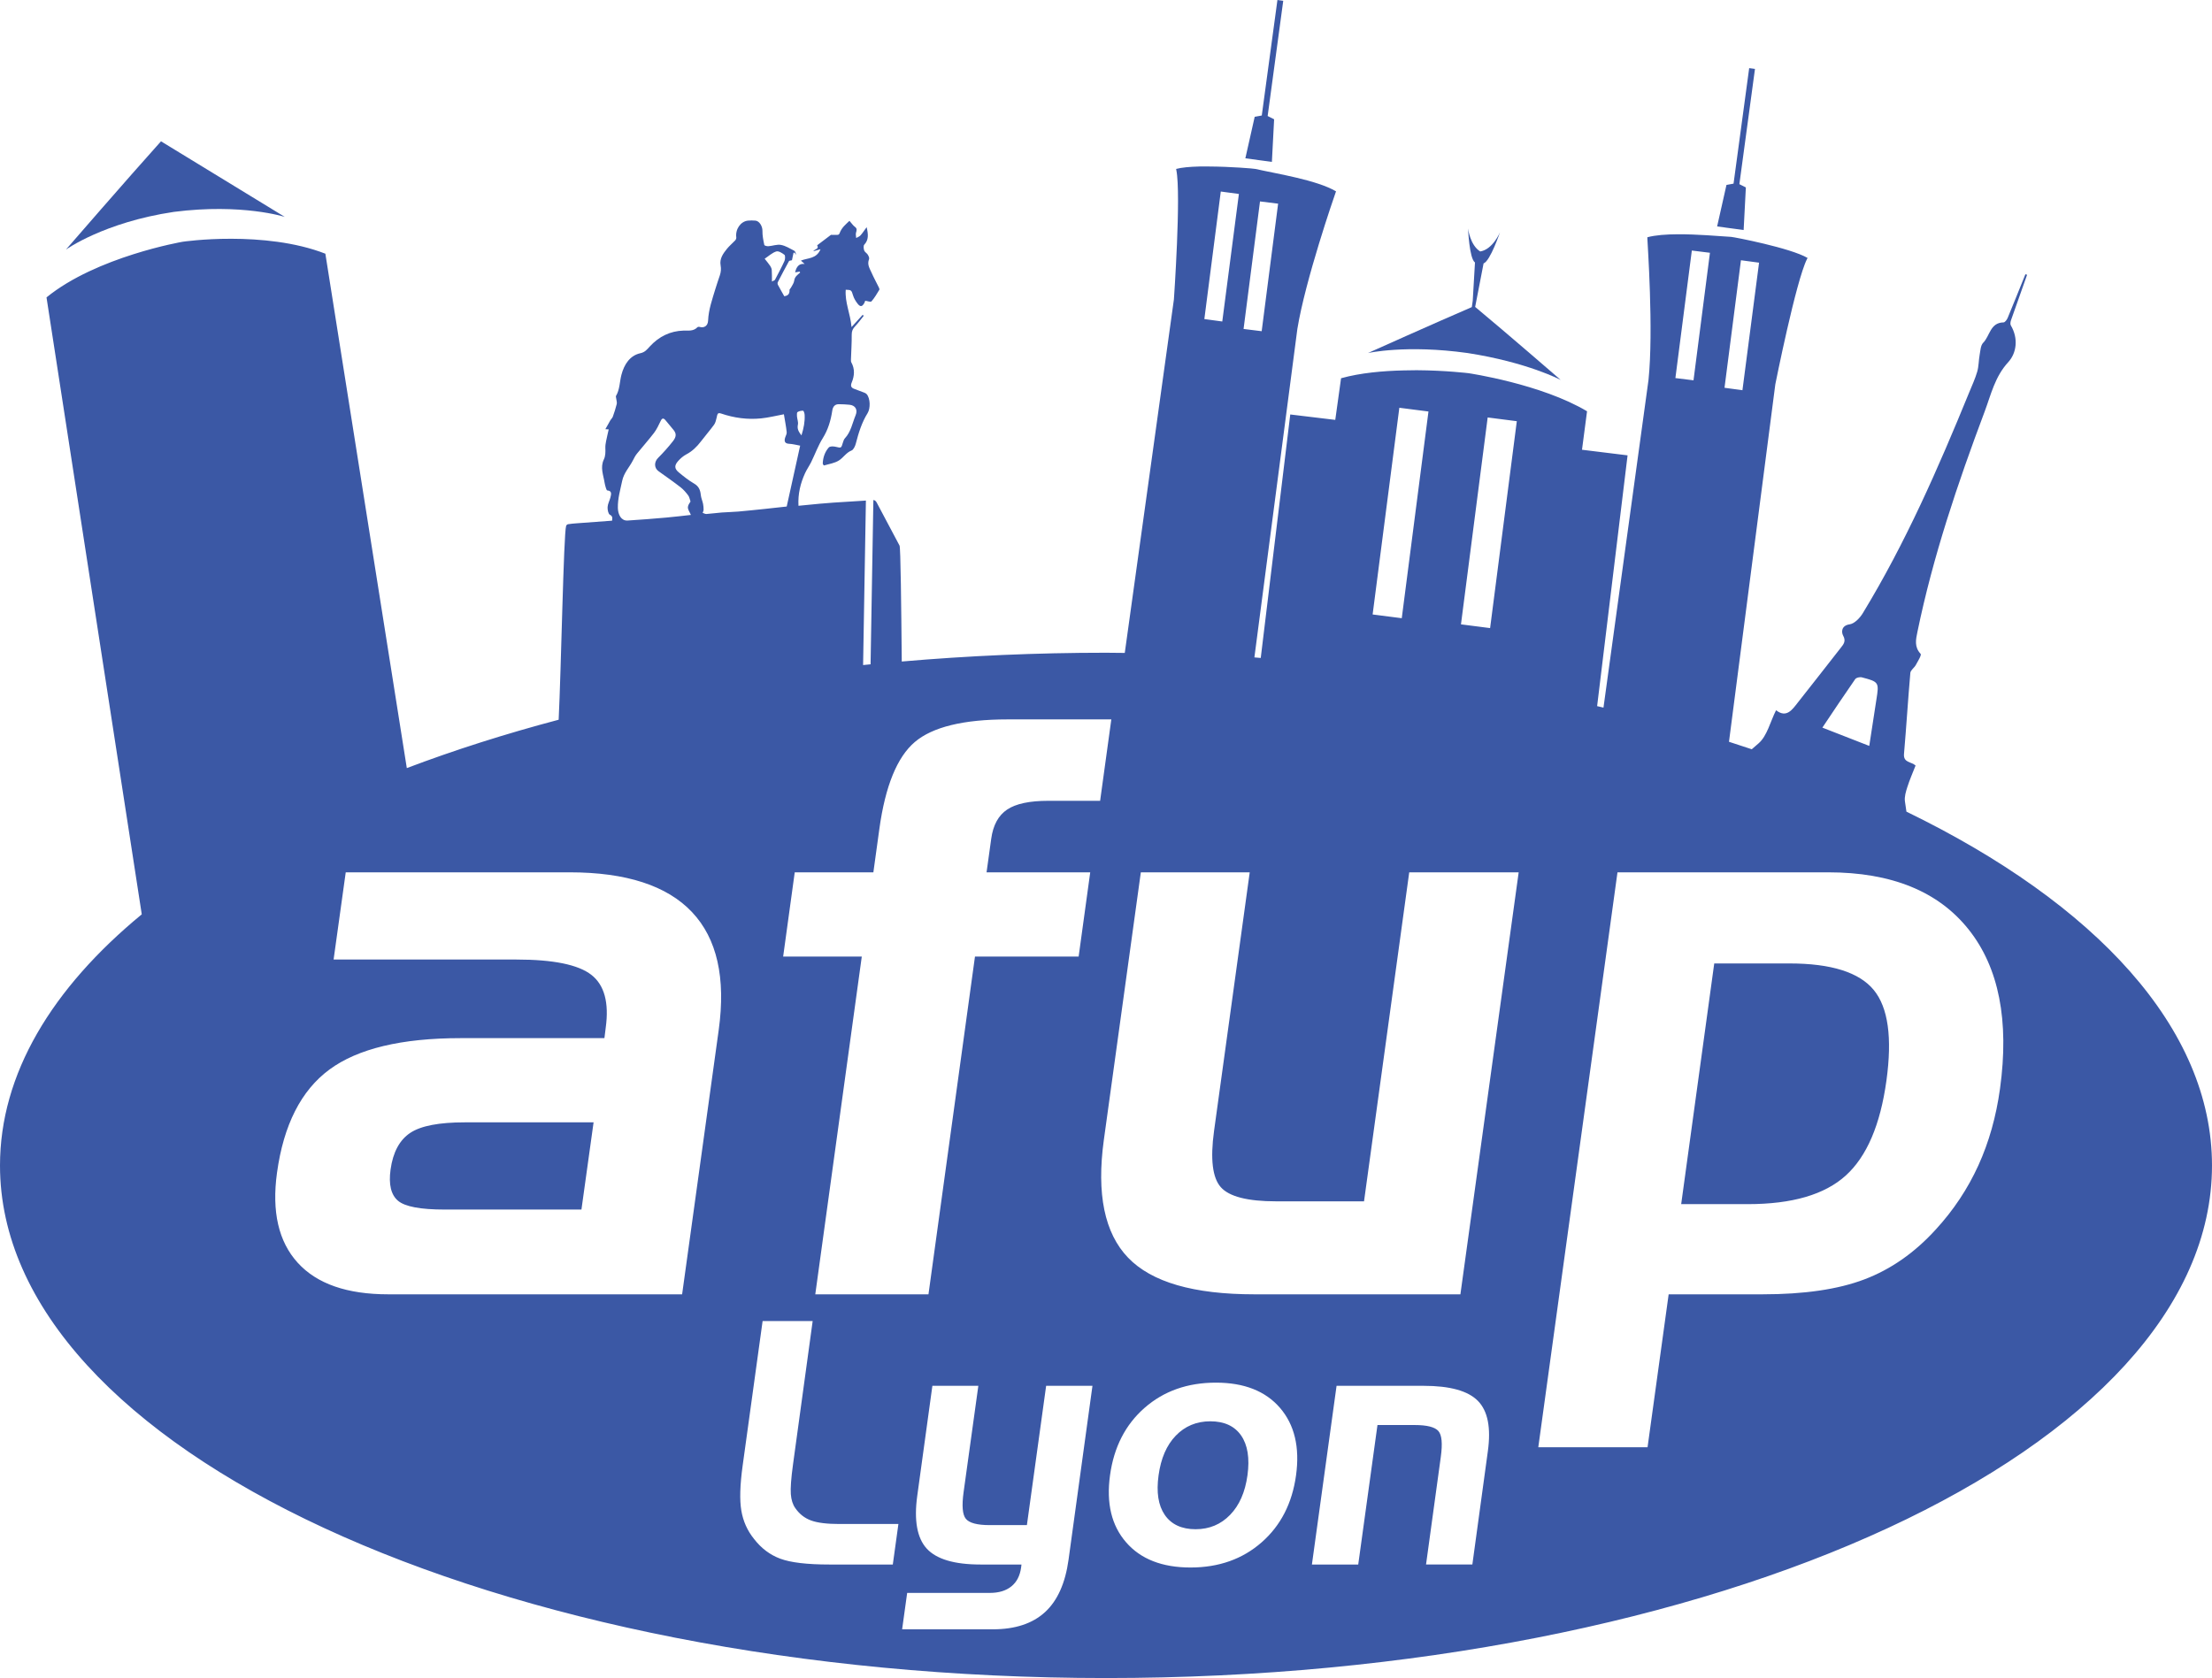 <?xml version="1.0" encoding="UTF-8" standalone="no"?>
<!-- Created with Inkscape (http://www.inkscape.org/) -->

<svg xmlns:dc="http://purl.org/dc/elements/1.1/" xmlns:cc="http://creativecommons.org/ns#" xmlns:rdf="http://www.w3.org/1999/02/22-rdf-syntax-ns#" xmlns:svg="http://www.w3.org/2000/svg" xmlns="http://www.w3.org/2000/svg" version="1.1" width="370.094" height="280.834" id="svg3217" xml:space="preserve"><defs id="defs3221"><clipPath id="clipPath3231"><path d="M 0,304 336,304 336,0 0,0 0,304 z" id="path3233" /></clipPath><clipPath id="clipPath3319"><path d="m 242.41,254.002 47.352,0 0,-85.082 -47.352,0 0,85.082 z" id="path3321" /></clipPath><clipPath id="clipPath3367"><path d="M 0,304 336,304 336,0 0,0 0,304 z" id="path3369" /></clipPath><clipPath id="clipPath3379"><path d="M 0,304 336,304 336,0 0,0 0,304 z" id="path3381" /></clipPath></defs><g transform="matrix(1.25,0,0,-1.25,-23.031,363.397)" id="g3225"><path d="m 185.115,269.522 1.25,5.557 0.948,0.175 2.095,15.463 0.777,-0.105 -2.086,-15.427 0.866,-0.439 -0.299,-5.705 -3.551,0.481 z" id="path3245" style="fill:#3b58a5;fill-opacity:1;fill-rule:nonzero;stroke:none" /><path d="m 223.688,44.469 c -1.563,0.036 -2.976,0.161 -3.875,0.406 l 0.031,0.188 c 0.825,4.051 -0.406,21.656 -0.406,21.656 L 211.219,125.875 c -1.04,-0.008 -2.081,-0.031 -3.125,-0.031 -11.681,0 -23.106,0.51 -34.188,1.469 -0.085,-8.999 -0.19,-19.29 -0.375,-19.406 l -3.781,-7.125 c -0.139,-0.288 -0.318,-0.467 -0.594,-0.5 l -0.469,27.5 c -0.416,0.042 -0.835,0.082 -1.25,0.125 l 0.469,-27.531 c -0.143,0.012 -0.294,0.022 -0.438,0.031 -1.66,0.107 -3.309,0.207 -4.969,0.312 -0.787,0.05 -1.559,0.117 -2.344,0.188 -1.146,0.101 -2.294,0.226 -3.531,0.344 -0.107,-1.996 0.336,-3.774 1.094,-5.438 0.299,-0.655 0.711,-1.229 1.031,-1.875 0.655,-1.33 1.164,-2.764 1.938,-4 0.891,-1.426 1.345,-2.965 1.594,-4.625 0.104,-0.684 0.456,-1.069 1.094,-1.062 0.604,0.007 1.212,0.028 1.812,0.094 0.944,0.105 1.389,0.815 1,1.75 -0.542,1.305 -0.785,2.788 -1.781,3.844 -0.168,0.177 -0.269,0.463 -0.344,0.719 -0.292,0.974 -0.261,0.946 -1.219,0.719 -0.371,-0.089 -0.943,-0.117 -1.156,0.125 -0.623,0.71 -0.963,1.645 -1,2.656 -0.006,0.122 0.168,0.36 0.219,0.344 0.845,-0.255 1.76,-0.372 2.5,-0.844 C 164.131,93.195 164.627,92.338 165.5,92 c 0.324,-0.125 0.609,-0.725 0.719,-1.156 0.464,-1.804 0.999,-3.538 1.969,-5.094 0.505,-0.811 0.461,-2.495 -0.156,-3.188 -0.104,-0.119 -0.263,-0.194 -0.406,-0.25 -0.546,-0.214 -1.105,-0.432 -1.656,-0.625 -0.507,-0.177 -0.681,-0.472 -0.438,-1.062 0.468,-1.124 0.549,-2.259 -0.062,-3.375 -0.074,-0.133 -0.066,-0.328 -0.062,-0.5 0.04,-1.376 0.14,-2.748 0.125,-4.125 -0.005,-0.614 0.179,-1.006 0.562,-1.406 0.517,-0.54 0.963,-1.164 1.438,-1.75 -0.055,-0.056 -0.099,-0.133 -0.156,-0.188 -0.598,0.655 -1.202,1.323 -1.875,2.062 -0.191,-2.249 -1.135,-4.131 -0.969,-6.25 0.951,0.022 0.959,0.084 1.219,0.938 0.154,0.505 0.435,0.965 0.75,1.375 0.471,0.613 0.797,0.547 1.156,-0.125 0.071,-0.134 0.106,-0.291 0.125,-0.344 0.41,0.044 0.916,0.263 1.062,0.094 0.509,-0.576 0.901,-1.264 1.312,-1.938 0.048,-0.077 -0.034,-0.284 -0.094,-0.406 -0.399,-0.818 -0.853,-1.635 -1.219,-2.469 -0.311,-0.704 -0.77,-1.361 -0.406,-2.25 0.074,-0.18 -0.086,-0.542 -0.219,-0.75 -0.164,-0.259 -0.49,-0.417 -0.594,-0.688 -0.107,-0.286 -0.15,-0.811 0,-0.969 0.761,-0.806 0.69,-1.724 0.406,-2.938 -0.404,0.542 -0.689,0.998 -1.031,1.375 -0.182,0.203 -0.481,0.297 -0.719,0.438 -0.014,-0.291 -0.105,-0.613 -0.031,-0.875 0.111,-0.407 0.228,-0.699 -0.188,-1 -0.321,-0.233 -0.55,-0.604 -0.906,-1 -0.559,0.546 -1.311,1.109 -1.656,2.094 -0.04,0.11 -0.181,0.242 -0.281,0.25 -0.367,0.03 -0.744,0 -1.156,0 -0.746,0.561 -1.529,1.16 -2.312,1.75 0.362,0.665 -0.366,0.574 -0.656,1 0.459,-0.13 0.759,-0.214 1.219,-0.344 -0.674,1.643 -2.106,1.429 -3.281,1.906 0.268,0.246 0.453,0.404 0.625,0.562 -0.988,-0.124 -1.393,0.534 -1.594,1.406 0.234,-0.039 0.489,-0.083 0.75,-0.125 l 0.094,0.156 c -0.427,0.383 -0.916,0.669 -1,1.375 -0.049,0.411 -0.364,0.801 -0.562,1.188 -0.065,0.129 -0.225,0.229 -0.219,0.344 0.052,0.846 -0.454,0.98 -0.875,1.062 -0.372,-0.675 -0.74,-1.285 -1.062,-1.906 -0.062,-0.119 -0.085,-0.333 -0.031,-0.438 0.61,-1.188 1.232,-2.366 1.875,-3.531 0.058,-0.105 0.274,-0.085 0.5,-0.156 0.064,-0.312 0.16,-0.75 0.25,-1.188 0.06,-0.039 0.096,-0.085 0.156,-0.125 0.085,0.138 0.196,0.27 0.281,0.406 -0.044,-0.285 -0.139,-0.596 -0.312,-0.688 -0.719,-0.369 -1.452,-0.831 -2.219,-0.969 -0.667,-0.121 -1.393,0.171 -2.094,0.219 -0.242,0.016 -0.659,-0.089 -0.688,-0.219 -0.166,-0.775 -0.328,-1.586 -0.312,-2.375 0.013,-0.708 -0.486,-1.617 -1.156,-1.688 -0.213,-0.022 -0.441,-0.031 -0.656,-0.031 -0.215,-4.69e-4 -0.412,0.007 -0.625,0.031 -1.229,0.138 -2.123,1.456 -1.938,2.812 0.021,0.156 -0.075,0.38 -0.188,0.5 -0.446,0.477 -0.965,0.9 -1.375,1.406 -0.627,0.775 -1.262,1.649 -1.062,2.75 0.114,0.626 0.055,1.136 -0.125,1.688 -0.25,0.76 -0.521,1.515 -0.75,2.281 -0.52,1.744 -1.139,3.441 -1.219,5.312 -0.037,0.869 -0.669,1.27 -1.438,1.031 -0.107,-0.033 -0.278,-0.007 -0.344,0.062 -0.686,0.71 -1.522,0.537 -2.344,0.562 -2.188,0.066 -4.074,0.969 -5.625,2.656 -0.464,0.506 -0.809,0.961 -1.562,1.125 -1.74,0.375 -2.72,1.834 -3.188,3.625 -0.305,1.175 -0.266,2.455 -0.906,3.531 -0.051,0.086 0.019,0.269 0.031,0.406 0.03,0.318 0.161,0.65 0.094,0.938 -0.175,0.729 -0.411,1.421 -0.656,2.125 -0.075,0.216 -0.289,0.394 -0.406,0.594 -0.284,0.482 -0.551,0.985 -0.844,1.5 0.186,0.015 0.343,0.014 0.562,0.031 -0.07,0.305 -0.139,0.554 -0.188,0.812 -0.145,0.769 -0.403,1.551 -0.375,2.312 0.024,0.674 0.028,1.331 -0.25,1.906 -0.649,1.344 -0.072,2.615 0.125,3.906 0.048,0.301 0.131,0.583 0.219,0.875 0.044,0.149 0.145,0.401 0.219,0.406 0.821,0.054 0.675,0.636 0.531,1.188 -0.142,0.541 -0.435,1.051 -0.469,1.594 -0.028,0.431 0.111,1.143 0.375,1.281 0.465,0.249 0.441,0.501 0.375,1 -1.971,0.139 -3.941,0.292 -5.906,0.438 -0.491,0.036 -0.984,0.075 -1.469,0.156 -0.126,0.02 -0.269,0.152 -0.312,0.281 -0.424,1.294 -0.835,24.154 -1.25,32.438 -8.961,2.371 -17.464,5.085 -25.406,8.094 L 77.469,59.062 c -5.038,-1.971 -11.008,-2.489 -15.719,-2.5 -4.71,-0.011 -8.156,0.5 -8.156,0.5 0,0 -14.386,2.47 -22.781,9.312 L 46.75,169.625 c -15.084,12.423 -23.719,26.758 -23.719,42.031 0,47.39 82.864,85.781 185.062,85.781 102.198,0 185.031,-38.391 185.031,-85.781 0,-22.958 -19.458,-43.823 -51.125,-59.219 -0.082,-0.574 -0.169,-1.145 -0.25,-1.719 -0.109,-0.769 0.161,-1.639 0.406,-2.406 0.394,-1.234 0.915,-2.415 1.375,-3.594 -0.711,-0.657 -2.067,-0.441 -1.938,-1.938 0.393,-4.521 0.665,-9.041 1.062,-13.562 0.041,-0.459 0.651,-0.841 0.906,-1.312 0.338,-0.618 1.005,-1.669 0.812,-1.875 -1.085,-1.171 -0.796,-2.406 -0.531,-3.688 2.604,-12.636 6.729,-24.828 11.25,-36.875 1.062,-2.83 1.699,-5.812 3.938,-8.25 1.411,-1.539 1.722,-3.98 0.438,-6.156 -0.129,-0.215 -0.062,-0.608 0.031,-0.875 0.887,-2.531 1.781,-5.067 2.688,-7.594 -0.098,-0.036 -0.185,-0.055 -0.281,-0.094 -0.988,2.438 -1.954,4.883 -2.969,7.312 -0.125,0.301 -0.451,0.748 -0.688,0.75 -2.251,0.034 -2.277,2.271 -3.406,3.406 -0.434,0.438 -0.465,1.333 -0.594,2.031 -0.171,0.935 -0.142,1.909 -0.406,2.812 -0.345,1.186 -0.875,2.32 -1.344,3.469 -5.185,12.684 -10.665,25.231 -17.812,36.969 -0.484,0.792 -1.379,1.726 -2.188,1.844 -1.458,0.211 -1.371,1.376 -1.094,1.875 0.53,0.951 0.068,1.461 -0.375,2.031 -2.371,3.06 -4.77,6.077 -7.156,9.125 -0.995,1.276 -1.939,2.697 -3.688,1.344 -0.981,1.959 -1.481,4.244 -2.875,5.5 -0.39,0.351 -0.792,0.687 -1.188,1.031 -1.261,-0.421 -2.528,-0.843 -3.812,-1.25 l 7.75,-59.812 c 0,0 3.45,-17.314 5.312,-21 l 0.094,-0.156 c -2.853,-1.685 -12.312,-3.499 -12.781,-3.531 -2.291,-0.147 -5.757,-0.452 -8.938,-0.438 -1.908,0.009 -3.726,0.132 -5.094,0.5 l 0,0.188 c 0.011,0.665 1.061,15.365 0.188,23.719 l -7.531,54.812 c -0.356,-0.083 -0.705,-0.168 -1.062,-0.25 l 5.094,-41.969 -7.625,-0.938 0.844,-6.438 C 280.889,80.85 268.75,79.062 268.75,79.062 c 0,0 -3.825,-0.471 -8.688,-0.5 -0.695,-0.004 -1.395,0.015 -2.125,0.031 -3.502,0.076 -7.3,0.412 -10.531,1.312 l -0.969,6.969 -7.531,-0.906 -4.938,40.75 c -0.357,-0.023 -0.705,-0.071 -1.062,-0.094 l 7.188,-54.969 c 1.333,-8.191 6.145,-22.121 6.406,-22.844 l 0.062,-0.188 c -3.26,-1.913 -9.925,-2.934 -13.5,-3.75 -0.295,-0.065 -4.155,-0.388 -7.781,-0.406 -0.544,-0.003 -1.073,-0.012 -1.594,0 z m 3.594,4.188 3.031,0.406 -2.781,21.344 -3,-0.406 2.75,-21.344 z m 6.562,1.656 3.031,0.375 -2.75,21.344 -3.031,-0.375 2.75,-21.344 z m 72.25,8.219 3.031,0.375 -2.75,21.344 -3.031,-0.375 2.75,-21.344 z m -153.188,0.156 c 0.386,-0.122 0.978,0.255 1.375,0.562 0.145,0.113 0.13,0.743 0,1.031 -0.485,1.075 -1.051,2.112 -1.594,3.156 -0.044,0.085 -0.174,0.09 -0.5,0.281 0,-0.769 0.005,-1.33 -0.031,-1.906 -0.014,-0.239 -0.119,-0.494 -0.25,-0.688 -0.251,-0.378 -0.552,-0.733 -0.938,-1.219 0.649,-0.43 1.248,-0.998 1.938,-1.219 z m 161.406,1.469 3.031,0.406 -2.781,21.344 -3,-0.406 2.75,-21.344 z m -57.156,24.688 4.875,0.625 -4.469,34.594 -4.875,-0.625 4.469,-34.594 z m -99.75,0.5 c 0.1,0.009 0.237,0.443 0.25,0.688 0.061,1.14 -0.151,2.209 -0.531,3.438 -0.509,-0.657 -0.743,-1.106 -0.594,-1.812 0.087,-0.414 -0.119,-0.916 -0.156,-1.375 -0.022,-0.25 -0.03,-0.642 0.094,-0.719 0.273,-0.17 0.621,-0.246 0.938,-0.219 z M 143.312,85.75 c 0.092,-0.015 0.214,0.008 0.375,0.062 2.181,0.743 4.416,1.041 6.688,0.812 1.281,-0.13 2.541,-0.453 3.812,-0.688 0.165,1.038 0.367,2.011 0.469,3 0.031,0.305 -0.19,0.644 -0.281,0.969 -0.184,0.662 0.074,0.938 0.688,0.969 0.603,0.031 1.19,0.191 1.844,0.312 -0.78,3.529 -1.518,6.874 -2.25,10.188 -1.311,0.139 -2.521,0.284 -3.719,0.406 -1.468,0.15 -2.936,0.31 -4.406,0.438 -0.921,0.081 -1.827,0.086 -2.75,0.156 -0.854,0.065 -1.709,0.193 -2.562,0.25 -0.2,0.013 -0.422,-0.126 -0.625,-0.188 0.055,-0.182 0.158,-0.349 0.156,-0.531 -0.002,-0.328 -0.026,-0.68 -0.094,-1 -0.104,-0.496 -0.325,-0.968 -0.375,-1.469 -0.085,-0.877 -0.37,-1.471 -1.125,-1.906 -0.902,-0.522 -1.745,-1.198 -2.562,-1.875 -0.736,-0.61 -0.767,-1.153 -0.094,-1.906 0.386,-0.432 0.851,-0.835 1.344,-1.094 0.995,-0.519 1.774,-1.274 2.469,-2.188 0.715,-0.941 1.489,-1.825 2.188,-2.781 0.236,-0.323 0.338,-0.799 0.438,-1.219 0.08,-0.337 0.099,-0.672 0.375,-0.719 z m 128.625,0.719 4.875,0.625 -4.469,34.625 -4.875,-0.625 4.469,-34.625 z m -138,0.188 c 0.138,-0.018 0.292,0.091 0.469,0.312 0.441,0.556 0.906,1.064 1.344,1.625 0.449,0.573 0.464,1.091 -0.125,1.844 -0.781,0.996 -1.617,1.926 -2.5,2.812 -0.664,0.667 -0.669,1.676 0.094,2.219 1.236,0.881 2.485,1.755 3.688,2.688 0.479,0.371 0.905,0.871 1.281,1.375 0.199,0.268 0.246,0.669 0.375,1 -0.204,0.304 -0.415,0.618 -0.438,0.938 -0.03,0.41 0.309,0.844 0.5,1.312 -1.361,0.147 -2.725,0.319 -4.094,0.438 -2.164,0.188 -4.331,0.37 -6.5,0.5 -1.052,0.064 -1.604,-0.969 -1.625,-2.125 -0.029,-1.583 0.409,-3.01 0.719,-4.5 0.282,-1.364 1.196,-2.268 1.781,-3.406 0.209,-0.409 0.409,-0.809 0.688,-1.156 0.949,-1.181 1.955,-2.292 2.875,-3.5 0.436,-0.575 0.769,-1.301 1.094,-1.969 0.129,-0.266 0.237,-0.388 0.375,-0.406 z m 200.344,43.281 c 0.109,-0.004 0.196,0.009 0.281,0.031 2.85,0.748 2.873,0.834 2.406,3.75 -0.404,2.531 -0.776,5.048 -1.188,7.719 -2.704,-1.058 -5.246,-2.046 -7.844,-3.062 1.857,-2.771 3.652,-5.473 5.5,-8.125 0.129,-0.188 0.517,-0.301 0.844,-0.312 z M 191.625,137 l 17.344,0 -1.875,13.625 -8.688,0 c -3.123,0 -5.414,0.486 -6.875,1.469 -1.462,0.983 -2.344,2.606 -2.656,4.875 l -0.781,5.625 17.344,0 -1.938,14.094 -17.344,0 -7.781,56.531 -18.938,0 7.781,-56.531 -13.156,0 1.938,-14.094 13.156,0 1,-7.25 c 0.993,-7.201 2.982,-12.054 5.938,-14.562 C 179.05,138.273 184.222,137 191.625,137 z m -110.75,25.594 37.469,0 c 9.454,0 16.288,2.228 20.469,6.656 4.181,4.43 5.671,10.992 4.469,19.719 l -6.125,44.25 -49.156,0 c -6.889,0 -11.943,-1.746 -15.156,-5.281 -3.214,-3.536 -4.365,-8.559 -3.469,-15.062 1.105,-8.026 4.043,-13.789 8.781,-17.281 4.737,-3.49 12.055,-5.25 21.938,-5.25 l 24.062,0 0.219,-1.75 c 0.576,-4.189 -0.224,-7.143 -2.406,-8.844 -2.183,-1.702 -6.359,-2.562 -12.562,-2.562 l -30.562,0 2.031,-14.594 z m 133.031,0 18.219,0 -5.969,43.281 c -0.647,4.711 -0.263,7.838 1.125,9.406 1.387,1.573 4.457,2.375 9.25,2.375 l 14.719,0 7.562,-55.062 18.312,0 -9.75,70.625 -34.469,0 c -10.14,0 -17.177,-2.022 -21.125,-6.125 -3.949,-4.103 -5.308,-10.686 -4.062,-19.719 l 6.188,-44.781 z m 79.75,0 35.25,0 c 10.611,0 18.43,3.192 23.5,9.562 5.066,6.372 6.819,15.268 5.25,26.656 -0.645,4.671 -1.847,8.939 -3.625,12.844 -1.78,3.905 -4.156,7.491 -7.125,10.719 -3.531,3.886 -7.514,6.664 -11.938,8.344 -4.425,1.68 -10.101,2.5 -17.031,2.5 l -15.719,0 -3.531,25.594 -18.281,0 13.25,-96.219 z m 16.188,15.25 -5.531,40.281 11.156,0 c 7.401,0 12.856,-1.594 16.375,-4.781 3.52,-3.185 5.789,-8.488 6.812,-15.906 0.985,-7.156 0.294,-12.211 -2.125,-15.156 -2.42,-2.946 -7.12,-4.438 -14.094,-4.438 l -12.594,0 z m -209.062,26.594 c -4.279,0 -7.306,0.573 -9.094,1.75 -1.789,1.18 -2.91,3.232 -3.312,6.156 -0.343,2.486 0.08,4.237 1.25,5.219 1.17,0.983 3.759,1.469 7.781,1.469 l 22.906,0 2.031,-14.594 -21.562,0 z m 49.844,33.25 8.375,0 -3.281,23.938 c -0.329,2.385 -0.448,4.062 -0.375,5.031 0.076,0.97 0.323,1.75 0.75,2.344 0.664,0.96 1.521,1.655 2.625,2.062 1.104,0.407 2.701,0.594 4.75,0.594 l 9.875,0 -0.938,6.781 -10.625,0 c -3.732,0 -6.464,-0.331 -8.188,-0.969 -1.724,-0.636 -3.192,-1.741 -4.406,-3.312 -1.13,-1.405 -1.826,-2.976 -2.125,-4.75 -0.3,-1.774 -0.225,-4.286 0.219,-7.5 L 150.625,237.688 z M 226.469,248 c 4.71,0 8.29,1.401 10.719,4.219 2.429,2.817 3.334,6.588 2.688,11.281 -0.647,4.696 -2.565,8.42 -5.75,11.219 -3.188,2.801 -7.16,4.219 -11.906,4.219 -4.747,0 -8.342,-1.41 -10.781,-4.219 -2.44,-2.81 -3.333,-6.544 -2.688,-11.219 0.646,-4.694 2.566,-8.464 5.781,-11.281 3.215,-2.817 7.19,-4.219 11.938,-4.219 z m -47.438,0.531 7.688,0 -2.469,17.812 c -0.31,2.255 -0.189,3.736 0.375,4.438 0.565,0.704 1.899,1.062 4,1.062 l 6.219,0 3.219,-23.312 7.75,0 -4,29.094 c -0.545,3.955 -1.864,6.879 -3.938,8.781 -2.076,1.904 -4.986,2.875 -8.719,2.875 l -15.188,0 0.844,-6.094 13.844,0 c 1.486,0 2.696,-0.364 3.594,-1.094 0.897,-0.73 1.434,-1.77 1.625,-3.156 l 0.062,-0.5 -6.844,0 c -4.384,0 -7.376,-0.892 -9,-2.656 -1.621,-1.765 -2.161,-4.723 -1.594,-8.844 l 2.531,-18.406 z m 67.625,0 14.562,0 c 4.402,0 7.442,0.84 9.094,2.531 1.651,1.691 2.197,4.489 1.656,8.406 l -2.594,18.969 -7.75,0 2.469,-18 c 0.307,-2.236 0.181,-3.678 -0.406,-4.344 -0.588,-0.665 -1.92,-1 -3.969,-1 l -6.219,0 -3.219,23.344 -7.75,0 4.125,-29.906 z m -21.125,5.938 c -2.32,0 -4.25,0.818 -5.781,2.406 -1.532,1.589 -2.486,3.797 -2.875,6.625 -0.393,2.846 -0.054,5.037 1.031,6.625 1.085,1.591 2.82,2.406 5.156,2.406 2.32,0 4.24,-0.815 5.781,-2.406 1.541,-1.587 2.513,-3.779 2.906,-6.625 0.39,-2.844 0.033,-5.075 -1.062,-6.656 -1.096,-1.579 -2.817,-2.375 -5.156,-2.375 z" transform="matrix(0.8,0,0,-0.8,0,304)" id="path3249" style="fill:#3b58a5;fill-opacity:1;fill-rule:nonzero;stroke:none" /><path d="m 268.656,54.844 c 0,0 0.2,5.029 1.156,5.688 L 269.438,66.938 269.281,68 c -6.168,2.653 -17.375,7.688 -17.375,7.688 0,0 6.354,-1.448 16.688,0 10.014,1.557 15.562,4.5 15.562,4.5 0,0 -9.164,-7.946 -14.312,-12.219 L 271.25,60.688 c 1.106,-0.369 2.75,-5.219 2.75,-5.219 0,0 -1.188,2.873 -3.312,3.219 -1.712,-1.066 -2.031,-3.844 -2.031,-3.844 z" transform="matrix(0.8,0,0,-0.8,0,304)" id="path3253" style="fill:#3b58a5;fill-opacity:1;fill-rule:nonzero;stroke:none" /><path d="m 248.261,260.399 1.251,5.558 0.948,0.175 2.092,15.462 0.776,-0.105 -2.088,-15.429 0.868,-0.437 -0.298,-5.704 -3.549,0.48 z" id="path3273" style="fill:#3b58a5;fill-opacity:1;fill-rule:nonzero;stroke:none" /><path d="M 49.969,40.25 C 44.337,46.519 34.062,58.375 34.062,58.375 c 0,0 6.325,-4.559 18.062,-6.312 11.429,-1.461 18.562,0.844 18.562,0.844 0,0 -13.495,-8.231 -20.719,-12.656 z" transform="matrix(0.8,0,0,-0.8,0,304)" id="path3289" style="fill:#3b58a5;fill-opacity:1;fill-rule:nonzero;stroke:none" /></g></svg>